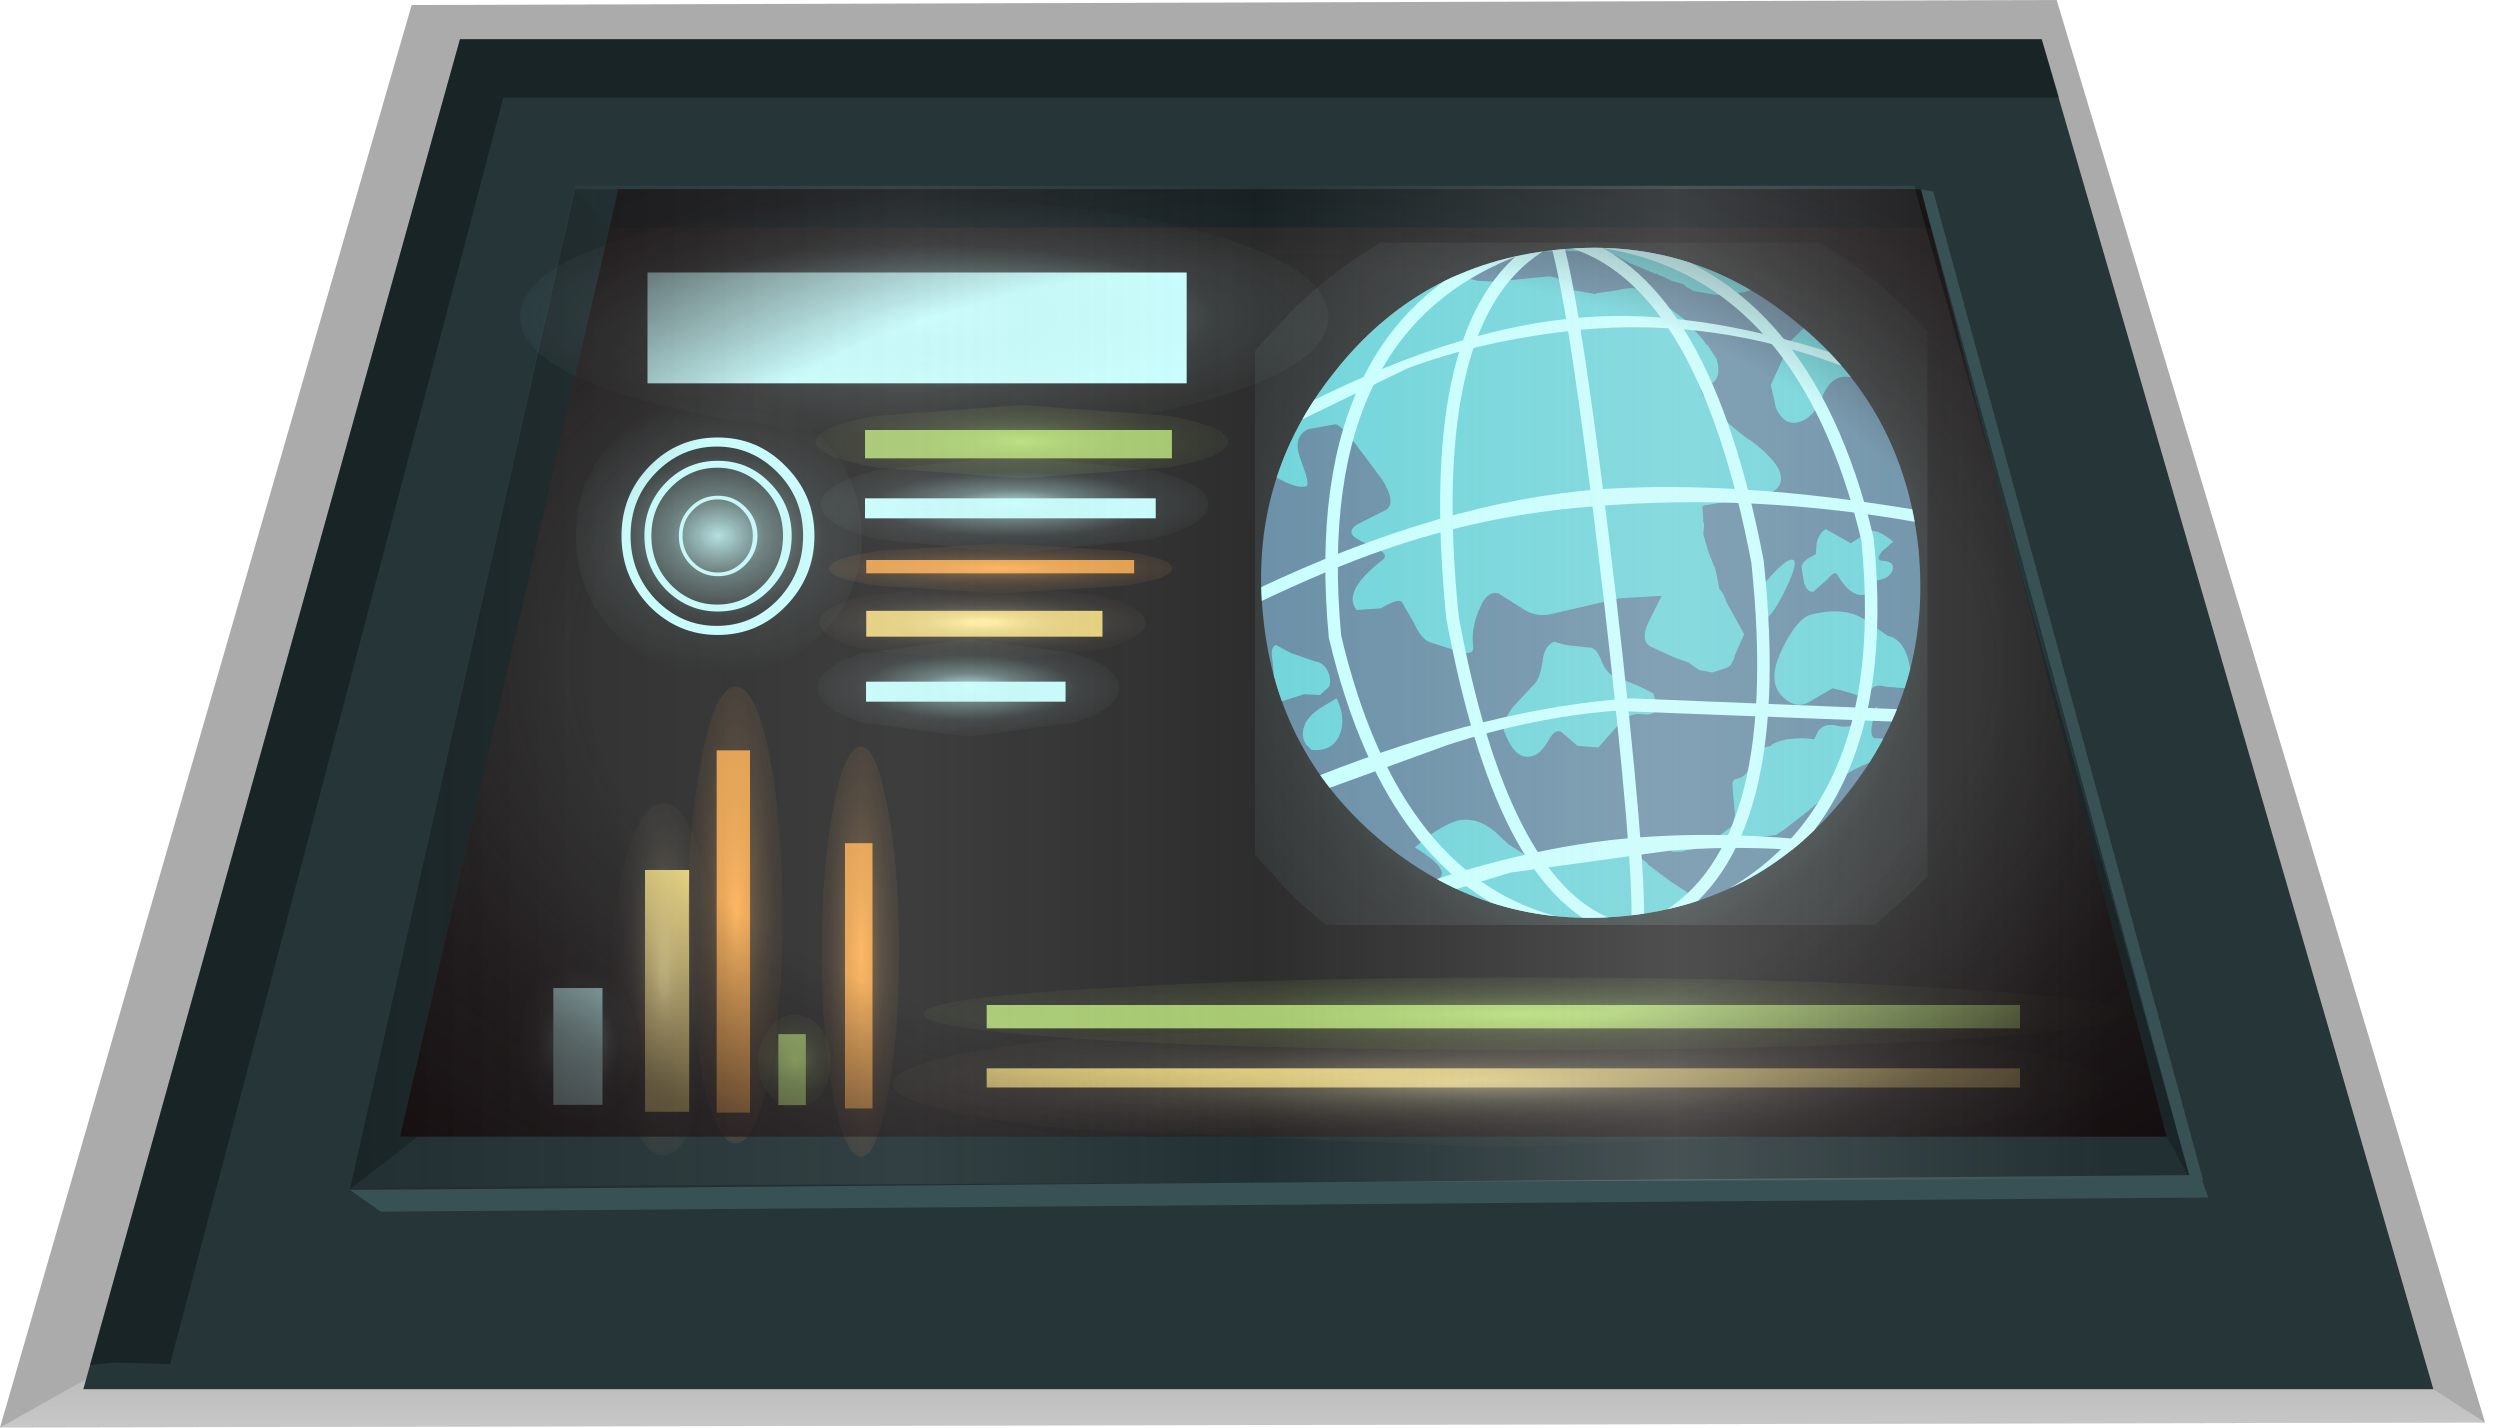 <?xml version="1.0" encoding="UTF-8" standalone="no"?>
<svg xmlns:xlink="http://www.w3.org/1999/xlink" height="85.65px" width="150.0px" xmlns="http://www.w3.org/2000/svg">
  <g transform="matrix(1.0, 0.0, 0.0, 1.0, 0.0, 0.0)">
    <use height="85.65" transform="matrix(1.0, 0.0, 0.0, 1.0, 0.0, 0.0)" width="149.1" xlink:href="#shape0"/>
    <use height="40.95" transform="matrix(1.0, 0.0, 0.0, 1.0, 75.3, 14.55)" width="40.35" xlink:href="#shape1"/>
    <clipPath id="clipPath0" transform="matrix(1.0, 0.0, 0.0, 1.0, 0.0, 0.0)">
      <use height="40.2" transform="matrix(1.0, 0.0, 0.0, 1.0, 75.65, 14.85)" width="39.55" xlink:href="#shape2"/>
    </clipPath>
    <g clip-path="url(#clipPath0)">
      <use height="41.65" transform="matrix(1.0, 0.0, 0.0, 1.0, 74.95, 14.2)" width="40.7" xlink:href="#shape3"/>
    </g>
    <use height="14.0" transform="matrix(1.0, 0.0, 0.0, 1.0, 31.2, 12.0)" width="48.5" xlink:href="#shape4"/>
    <use height="4.4" transform="matrix(0.969, 0.0, 0.0, 1.0, 48.947, 24.3)" width="25.55" xlink:href="#shape5"/>
    <use height="5.85" transform="matrix(0.918, 0.0, 0.0, 1.0, 49.239, 27.35)" width="25.35" xlink:href="#shape6"/>
    <use height="3.0" transform="matrix(0.846, 0.0, 0.0, 1.0, 49.732, 32.6)" width="24.35" xlink:href="#shape7"/>
    <use height="4.7" transform="matrix(0.746, 0.0, 0.0, 1.0, 49.177, 35.0)" width="26.2" xlink:href="#shape8"/>
    <use height="5.85" transform="matrix(0.63, 0.0, 0.0, 1.0, 49.065, 38.35)" width="28.7" xlink:href="#shape9"/>
    <use height="26.7" transform="matrix(1.0, 0.0, 0.0, 0.364, 31.2, 57.79)" width="7.0" xlink:href="#shape10"/>
    <use height="20.3" transform="matrix(1.0, 0.0, 0.0, 1.04, 36.7, 48.195)" width="6.2" xlink:href="#shape11"/>
    <use height="29.7" transform="matrix(1.0, 0.0, 0.0, 0.923, 41.3, 41.19)" width="5.65" xlink:href="#shape12"/>
    <use height="25.5" transform="matrix(1.0, 0.0, 0.0, 0.221, 45.5, 60.878)" width="4.35" xlink:href="#shape13"/>
    <use height="17.0" transform="matrix(1.0, 0.0, 0.0, 1.447, 49.3, 44.803)" width="4.65" xlink:href="#shape14"/>
    <use height="13.05" transform="matrix(0.693, 0.0, 0.0, 0.693, 38.666, 27.647)" width="12.75" xlink:href="#shape15"/>
    <use height="13.05" transform="matrix(0.37, 0.0, 0.0, 0.37, 40.731, 29.744)" width="12.75" xlink:href="#shape15"/>
    <use height="13.05" transform="matrix(0.908, 0.0, 0.0, 0.908, 37.29, 26.249)" width="12.75" xlink:href="#shape15"/>
    <use height="17.0" transform="matrix(1.0, 0.0, 0.0, 1.0, 34.55, 23.65)" width="17.15" xlink:href="#shape16"/>
    <use height="60.05" transform="matrix(1.0, 0.0, 0.0, 1.0, 21.0, 11.15)" width="110.45" xlink:href="#shape17"/>
    <use height="0.0" id="price_tag_pt" transform="matrix(1.0, 0.0, 0.0, 1.0, 75.0, 90.45)" width="0.0" xlink:href="#sprite0"/>
  </g>
  <defs>
    <g id="shape0" transform="matrix(1.0, 0.0, 0.0, 1.0, 74.55, 42.8)">
      <path d="M-49.85 -42.5 L48.85 -42.8 74.55 42.55 -74.55 42.85 -49.85 -42.5" fill="url(#gradient0)" fill-rule="evenodd" stroke="none"/>
      <path d="M-74.55 42.85 L-67.6 38.95 71.45 40.55 74.55 42.55 -74.55 42.85" fill="url(#gradient1)" fill-rule="evenodd" stroke="none"/>
      <path d="M-46.95 -40.45 L47.95 -40.45 71.45 40.55 -69.55 40.55 -46.95 -40.45" fill="#253538" fill-rule="evenodd" stroke="none"/>
      <path d="M56.9 28.05 L-53.55 28.55 -40.05 -31.45 40.3 -31.45 56.9 28.05" fill="#1a2528" fill-rule="evenodd" stroke="none"/>
      <path d="M55.45 25.4 L-50.55 25.4 -37.45 -31.45 40.7 -31.45 55.45 25.4" fill="#2d2d2d" fill-rule="evenodd" stroke="none"/>
      <path d="M47.95 -40.45 L49.0 -36.95 -44.35 -36.95 -64.35 39.05 -67.6 38.95 -69.15 39.1 -46.95 -40.45 47.95 -40.45" fill="url(#gradient2)" fill-rule="evenodd" stroke="none"/>
      <path d="M55.45 25.4 L56.9 28.05 -53.55 28.55 -49.35 25.3 55.45 25.4" fill="#223033" fill-rule="evenodd" stroke="none"/>
      <path d="M40.7 -31.45 L41.45 -31.3 57.65 28.05 56.9 28.05 40.7 -31.45" fill="#385154" fill-rule="evenodd" stroke="none"/>
      <path d="M57.95 29.05 L-51.7 29.9 -53.55 28.6 57.45 27.7 57.95 29.05" fill="#385154" fill-rule="evenodd" stroke="none"/>
      <path d="M40.3 -31.45 L41.3 -29.15 -38.05 -29.15 -40.05 -31.45 40.3 -31.45" fill="#1a282b" fill-rule="evenodd" stroke="none"/>
    </g>
    <linearGradient gradientTransform="matrix(0.091, 0.0, 0.0, -0.091, 0.0, 0.05)" gradientUnits="userSpaceOnUse" id="gradient0" spreadMethod="pad" x1="-819.2" x2="819.2">
      <stop offset="0.086" stop-color="#000000" stop-opacity="0.329"/>
      <stop offset="0.227" stop-color="#000000" stop-opacity="0.329"/>
    </linearGradient>
    <linearGradient gradientTransform="matrix(0.0, -0.007, -0.007, 0.0, 0.0, 41.0)" gradientUnits="userSpaceOnUse" id="gradient1" spreadMethod="pad" x1="-819.2" x2="819.2">
      <stop offset="0.0" stop-color="#ffffff" stop-opacity="0.514"/>
      <stop offset="0.655" stop-color="#ffffff" stop-opacity="0.176"/>
    </linearGradient>
    <linearGradient gradientTransform="matrix(0.072, 0.0, 0.0, -0.072, -10.05, -0.7)" gradientUnits="userSpaceOnUse" id="gradient2" spreadMethod="pad" x1="-819.2" x2="819.2">
      <stop offset="0.086" stop-color="#000000" stop-opacity="0.329"/>
      <stop offset="0.227" stop-color="#000000" stop-opacity="0.329"/>
    </linearGradient>
    <g id="shape1" transform="matrix(1.0, 0.0, 0.0, 1.0, 20.7, 21.6)">
      <path d="M13.2 -21.6 Q15.9 -20.0 18.35 -17.65 L19.65 -16.3 19.65 16.4 18.35 17.7 16.5 19.35 -16.45 19.35 -18.35 17.7 -20.7 15.15 -20.7 -15.1 -18.35 -17.65 Q-15.9 -20.0 -13.15 -21.6 L13.2 -21.6" fill="url(#gradient3)" fill-rule="evenodd" stroke="none"/>
    </g>
    <radialGradient cx="0" cy="0" gradientTransform="matrix(-0.041, 0.0, 0.0, -0.043, 0.0, 0.0)" gradientUnits="userSpaceOnUse" id="gradient3" r="819.2" spreadMethod="pad">
      <stop offset="0.0" stop-color="#caffff" stop-opacity="0.847"/>
      <stop offset="0.267" stop-color="#bef0f0" stop-opacity="0.4"/>
      <stop offset="0.592" stop-color="#b7e6e6" stop-opacity="0.094"/>
      <stop offset="1.0" stop-color="#b4e3e3" stop-opacity="0.0"/>
    </radialGradient>
    <g id="shape2" transform="matrix(1.0, 0.0, 0.0, 1.0, -75.65, -14.85)">
      <path d="M115.1 32.85 Q115.95 41.15 110.85 47.6 105.75 54.1 97.6 54.95 89.45 55.8 83.05 50.6 76.65 45.35 75.8 37.1 74.9 28.8 80.05 22.35 85.15 15.85 93.3 15.0 101.45 14.1 107.8 19.35 114.2 24.55 115.1 32.85" fill="#6c91a8" fill-rule="evenodd" stroke="none"/>
    </g>
    <g id="shape3" transform="matrix(1.0, 0.0, 0.0, 1.0, 21.05, 21.95)">
      <path d="M19.1 -3.3 Q19.95 5.0 14.85 11.45 9.75 17.95 1.6 18.8 -6.55 19.65 -12.95 14.45 -19.35 9.2 -20.2 0.95 -21.1 -7.35 -15.95 -13.8 -10.85 -20.3 -2.7 -21.15 5.45 -22.05 11.8 -16.8 18.2 -11.6 19.1 -3.3" fill="#6c91a8" fill-rule="evenodd" stroke="none"/>
      <path d="M3.3 -18.3 L5.05 -17.0 6.2 -15.75 6.35 -15.5 6.45 -15.45 7.0 -14.6 Q7.35 -13.35 6.5 -13.05 L6.05 -12.9 Q6.0 -12.0 8.95 -9.75 L8.95 -9.8 Q10.8 -8.4 10.85 -7.55 11.0 -6.5 8.95 -6.3 L6.15 -5.8 6.2 -4.8 6.25 -4.75 6.2 -4.1 6.5 -3.05 6.85 -2.15 6.9 -2.1 7.1 -1.15 7.15 -0.85 7.4 -0.5 7.6 0.0 8.65 1.9 8.1 3.15 8.05 3.35 7.85 3.75 7.65 3.9 6.75 4.2 5.95 4.05 5.3 3.6 4.35 3.25 3.05 2.65 Q2.4 2.3 2.9 1.2 L3.7 -0.4 1.15 -0.25 -2.95 0.7 Q-3.95 0.9 -4.75 0.3 L-6.1 -0.55 Q-6.7 -0.7 -7.1 0.1 L-7.35 0.65 Q-7.75 1.8 -7.6 2.65 -7.55 3.2 -8.45 2.95 L-10.15 2.4 Q-10.7 2.25 -11.15 1.25 L-11.9 -0.05 Q-12.15 -0.25 -13.15 0.35 L-14.6 0.45 Q-15.5 -0.65 -13.05 -2.55 -12.6 -2.9 -13.55 -3.3 -14.75 -3.85 -14.85 -4.05 -15.1 -4.45 -14.35 -4.8 L-12.85 -5.55 Q-12.2 -5.95 -13.05 -7.35 L-14.7 -9.55 Q-15.4 -10.5 -15.85 -10.7 L-17.5 -10.4 Q-18.5 -9.95 -17.95 -8.55 -17.4 -7.1 -17.6 -7.0 -18.1 -6.75 -19.5 -7.55 L-20.7 -8.35 -20.7 -10.7 Q-19.8 -11.7 -20.25 -11.95 L-20.7 -12.0 -20.7 -18.9 -20.15 -19.1 Q-18.75 -19.0 -17.4 -17.9 -16.05 -17.0 -15.5 -17.1 -14.0 -17.3 -13.5 -18.55 L-11.3 -20.15 -9.7 -19.9 -9.65 -19.9 -8.1 -19.5 -8.0 -19.5 -7.9 -19.45 -7.35 -19.3 -6.3 -19.25 -3.25 -19.55 Q-2.45 -19.65 -2.1 -18.95 L-1.65 -18.75 -0.25 -18.5 -0.2 -18.55 1.1 -18.75 Q2.4 -19.1 3.3 -18.3 M19.3 -13.15 L19.65 -13.55 19.65 -10.55 18.65 -11.55 Q18.3 -12.1 19.3 -13.15 M14.65 -13.55 Q13.85 -13.5 13.4 -12.5 12.95 -11.25 12.15 -10.9 11.1 -10.45 10.55 -11.7 L10.25 -13.05 11.45 -15.7 13.85 -18.05 Q16.35 -20.3 19.65 -21.45 L19.65 -14.45 Q19.1 -14.65 18.35 -13.95 L17.05 -12.8 Q16.65 -12.65 16.1 -13.05 15.45 -13.55 14.65 -13.55 M10.85 -20.8 L10.55 -20.1 Q10.5 -19.6 10.1 -19.2 L9.5 -18.9 8.6 -18.6 8.55 -18.6 7.0 -18.45 5.55 -18.7 5.55 -18.75 Q5.25 -18.85 5.0 -19.1 L4.3 -19.3 3.8 -19.55 Q3.6 -19.6 3.35 -19.75 L3.35 -19.7 2.55 -20.05 1.8 -20.35 1.0 -20.8 0.4 -20.95 0.45 -21.0 -2.05 -21.1 -3.35 -21.05 -6.35 -21.6 11.65 -21.6 10.85 -20.75 10.85 -20.8 M9.95 -1.25 Q11.25 -2.75 11.6 -2.55 11.85 -2.4 11.35 -1.25 9.95 1.85 9.3 0.85 9.45 1.05 9.4 -0.35 L9.95 -1.25 M14.55 10.65 Q14.6 11.15 13.3 12.05 L13.2 11.9 12.5 12.5 11.15 13.55 10.55 13.95 8.5 14.2 7.65 14.35 6.6 14.4 7.15 14.0 7.95 13.4 8.1 12.75 7.95 11.05 Q7.9 10.65 8.15 10.6 8.9 10.45 9.0 9.7 8.9 9.15 9.4 8.9 L10.0 8.65 10.3 8.6 10.25 8.55 Q11.2 8.0 12.85 8.2 L13.1 7.7 Q13.5 7.2 14.25 7.4 15.5 7.7 16.65 6.2 L16.35 7.2 Q16.15 8.15 16.55 8.15 17.1 8.1 17.4 8.45 17.7 8.8 17.2 9.15 L15.6 9.85 Q14.55 10.35 14.55 10.65 M15.85 1.0 L17.25 2.0 Q18.4 2.2 18.65 4.25 18.7 5.0 18.4 5.15 L17.15 5.05 Q16.45 4.85 16.2 5.3 L16.1 5.8 Q14.75 5.3 13.95 5.15 L12.75 5.85 Q11.85 6.5 11.0 5.7 9.95 4.75 10.95 2.75 11.85 0.9 12.75 0.7 14.65 0.25 15.85 1.0 M19.65 2.9 L19.65 3.5 Q19.2 3.2 19.65 2.9 M-18.95 18.5 L-18.85 18.5 -17.9 18.3 -17.5 18.4 -17.0 18.5 -14.8 19.25 -14.2 19.35 -19.95 19.35 -19.7 19.1 -19.65 19.1 -19.1 18.9 -19.0 18.8 -19.0 18.6 -18.95 18.5 M-11.1 14.7 L-10.35 14.05 Q-9.35 13.35 -8.6 13.1 -7.45 12.8 -6.3 13.75 L-5.5 14.5 -4.25 15.3 Q-3.25 15.55 -2.2 15.3 -1.95 15.15 -1.55 15.3 L-1.5 15.25 -1.4 15.25 -1.2 15.3 1.4 15.1 1.45 15.1 2.3 15.3 Q2.45 15.3 2.85 15.65 L2.85 15.7 4.25 16.75 5.25 17.4 5.25 17.5 6.15 17.9 7.05 18.25 7.75 18.35 11.1 18.05 14.3 17.75 16.35 17.9 Q17.15 17.75 18.05 18.15 L18.1 18.15 18.75 18.3 19.65 18.25 19.65 19.35 -12.15 19.35 -12.1 19.15 -12.35 17.85 -12.4 16.7 -11.3 16.6 Q-10.15 16.85 -9.7 16.6 -8.9 16.05 -11.1 14.7 M-17.75 7.45 Q-17.6 6.85 -16.65 6.25 L-15.8 5.75 Q-15.2 7.0 -15.65 8.0 -16.1 8.95 -17.3 8.85 L-17.65 8.5 Q-17.95 8.0 -17.75 7.45 M-19.45 2.55 L-18.5 3.05 -17.05 3.55 Q-16.6 3.6 -16.35 4.1 -16.1 4.6 -16.25 5.05 L-16.8 5.55 -17.75 5.5 -19.0 5.9 -20.3 5.95 Q-20.85 5.7 -20.3 5.3 L-19.55 4.6 -19.65 3.45 Q-19.8 2.7 -19.45 2.55 M-2.05 2.55 L-0.7 2.7 Q-0.25 2.65 0.05 3.4 0.35 4.25 0.95 4.5 2.2 4.9 3.2 5.45 L3.4 6.15 Q3.4 6.85 2.5 6.7 1.7 6.6 1.05 7.4 L-0.1 8.7 -1.35 8.6 -2.35 7.75 Q-2.7 7.6 -3.05 8.2 -3.5 9.0 -3.9 9.15 -5.0 9.65 -5.7 7.85 -6.0 7.35 -5.25 6.3 L-3.9 4.85 Q-3.6 4.55 -3.45 3.55 -3.35 2.6 -2.75 2.35 L-2.05 2.55 M13.0 -3.55 Q13.15 -4.2 13.55 -4.4 L15.05 -3.55 16.05 -4.2 Q16.5 -4.55 17.6 -3.65 L16.95 -3.1 Q16.45 -2.5 17.0 -2.5 17.7 -2.45 17.55 -1.95 17.4 -1.4 16.45 -1.3 16.4 -0.45 15.7 -0.45 14.95 -0.45 14.25 -1.65 14.1 -1.95 13.65 -1.4 L12.8 -0.65 Q12.45 -0.6 12.25 -1.15 L12.1 -2.05 Q12.05 -2.35 12.5 -2.65 L12.95 -2.9 13.0 -3.55 M17.1 11.35 Q18.0 11.7 17.5 12.3 17.1 12.85 16.2 12.65 L15.0 12.4 15.8 11.75 Q16.6 11.15 17.1 11.35 M6.0 14.45 L6.05 14.55 6.0 14.65 6.0 14.7 5.35 14.85 5.25 14.85 4.9 14.95 4.55 14.95 4.4 14.95 4.3 14.95 4.3 14.85 4.25 14.75 4.35 14.7 4.5 14.7 4.85 14.7 5.1 14.6 5.2 14.6 5.2 14.55 5.25 14.55 5.95 14.45 6.0 14.45" fill="#72d6db" fill-rule="evenodd" stroke="none"/>
      <path d="M17.7 7.15 L0.85 6.5 Q-4.1 6.9 -9.15 8.55 L-16.3 11.15 -16.9 10.4 Q-6.5 6.3 1.85 5.75 L17.8 6.4 17.7 7.15" fill="#caffff" fill-rule="evenodd" stroke="none"/>
      <path d="M14.75 -14.1 Q6.9 -17.15 -1.3 -16.35 -7.0 -15.75 -11.55 -14.05 L-18.05 -10.9 -17.25 -12.1 Q-8.35 -16.55 -1.05 -17.1 5.5 -17.65 14.0 -14.95 L14.75 -14.1 M-13.15 17.75 Q-4.65 14.6 2.3 14.1 9.25 13.55 18.0 14.95 L18.45 15.75 Q10.95 14.3 4.1 14.9 L-5.35 16.2 -13.55 18.7 -13.15 17.75" fill="#caffff" fill-rule="evenodd" stroke="none"/>
      <path d="M19.4 -4.75 Q9.3 -6.6 -0.6 -5.75 -6.95 -5.25 -13.0 -3.15 -16.3 -2.0 -20.6 0.05 L-20.7 -0.75 Q-9.45 -6.1 0.1 -6.8 8.2 -7.35 19.0 -5.55 L19.2 -5.2 19.4 -4.75" fill="#caffff" fill-rule="evenodd" stroke="none"/>
      <path d="M-1.55 -21.6 Q6.3 -19.0 9.45 -2.45 11.35 15.35 3.15 19.35" fill="none" stroke="#caffff" stroke-linecap="round" stroke-linejoin="round" stroke-width="0.75"/>
      <path d="M0.45 -21.6 Q12.3 -19.55 16.05 -3.8 17.95 14.9 3.65 19.35" fill="none" stroke="#caffff" stroke-linecap="round" stroke-linejoin="round" stroke-width="0.75"/>
      <path d="M-4.05 -21.6 Q-19.45 -17.95 -20.7 -3.25 M-20.65 2.8 Q-16.8 17.0 -4.85 19.35" fill="none" stroke="#caffff" stroke-linecap="round" stroke-linejoin="round" stroke-width="0.75"/>
      <path d="M-3.75 -21.6 Q-17.7 -17.3 -15.9 2.05 -12.35 17.1 -2.05 19.35" fill="none" stroke="#caffff" stroke-linecap="round" stroke-linejoin="round" stroke-width="0.75"/>
      <path d="M-3.25 -21.6 Q-10.7 -17.45 -8.85 0.9 -5.9 16.85 0.6 19.35" fill="none" stroke="#caffff" stroke-linecap="round" stroke-linejoin="round" stroke-width="0.75"/>
      <path d="M-2.6 -21.6 Q-1.45 -17.65 0.55 -0.65 2.45 15.95 2.25 19.35" fill="none" stroke="#caffff" stroke-linecap="round" stroke-linejoin="round" stroke-width="0.75"/>
    </g>
    <g id="shape4" transform="matrix(1.0, 0.0, 0.0, 1.0, 43.35, 30.8)">
      <path d="M-3.35 -19.8 L-35.7 -19.8 -35.7 -26.45 -3.35 -26.45 -3.35 -19.8" fill="#caffff" fill-rule="evenodd" stroke="none"/>
      <path d="M-1.95 -28.75 Q5.15 -26.7 5.15 -23.8 5.15 -20.9 -1.95 -18.85 -9.05 -16.8 -19.1 -16.8 -29.15 -16.8 -36.25 -18.85 -43.35 -20.9 -43.35 -23.8 -43.35 -26.7 -36.25 -28.75 -29.15 -30.8 -19.1 -30.8 -9.05 -30.8 -1.95 -28.75" fill="url(#gradient4)" fill-rule="evenodd" stroke="none"/>
    </g>
    <radialGradient cx="0" cy="0" gradientTransform="matrix(0.0, 0.009, -0.036, 0.0, -19.1, -23.8)" gradientUnits="userSpaceOnUse" id="gradient4" r="819.2" spreadMethod="pad">
      <stop offset="0.0" stop-color="#caffff" stop-opacity="0.847"/>
      <stop offset="0.267" stop-color="#bef0f0" stop-opacity="0.4"/>
      <stop offset="0.592" stop-color="#b7e6e6" stop-opacity="0.094"/>
      <stop offset="1.0" stop-color="#b4e3e3" stop-opacity="0.0"/>
    </radialGradient>
    <g id="shape5" transform="matrix(1.0, 0.0, 0.0, 1.0, 12.8, 2.2)">
      <path d="M9.25 1.0 L-9.75 1.0 -9.75 -0.7 9.25 -0.7 9.25 1.0" fill="#b9e07c" fill-rule="evenodd" stroke="none"/>
      <path d="M9.0 -1.55 Q12.75 -0.9 12.75 0.0 12.75 0.9 9.0 1.55 L-0.05 2.2 -9.05 1.55 Q-12.8 0.9 -12.8 0.0 -12.8 -0.9 -9.05 -1.55 L-0.05 -2.2 9.0 -1.55" fill="url(#gradient5)" fill-rule="evenodd" stroke="none"/>
    </g>
    <radialGradient cx="0" cy="0" gradientTransform="matrix(0.042, 0.0, 0.0, -0.009, -0.05, 0.0)" gradientUnits="userSpaceOnUse" id="gradient5" r="819.2" spreadMethod="pad">
      <stop offset="0.0" stop-color="#b9e07c" stop-opacity="0.498"/>
      <stop offset="0.059" stop-color="#a4c56f" stop-opacity="0.427"/>
      <stop offset="0.169" stop-color="#829a5a" stop-opacity="0.314"/>
      <stop offset="0.286" stop-color="#657448" stop-opacity="0.216"/>
      <stop offset="0.408" stop-color="#4d553a" stop-opacity="0.137"/>
      <stop offset="0.533" stop-color="#3a3d2e" stop-opacity="0.075"/>
      <stop offset="0.667" stop-color="#2d2c26" stop-opacity="0.031"/>
      <stop offset="0.812" stop-color="#252222" stop-opacity="0.008"/>
      <stop offset="0.992" stop-color="#231f20" stop-opacity="0.0"/>
    </radialGradient>
    <g id="shape6" transform="matrix(1.0, 0.0, 0.0, 1.0, 12.7, 2.95)">
      <path d="M9.2 0.8 L-9.8 0.8 -9.8 -0.4 9.2 -0.4 9.2 0.8" fill="#caffff" fill-rule="evenodd" stroke="none"/>
      <path d="M-0.05 2.9 L-9.0 2.05 Q-12.7 1.2 -12.7 -0.05 -12.7 -1.25 -9.0 -2.1 L-0.05 -2.95 8.95 -2.1 Q12.65 -1.25 12.65 -0.05 12.65 1.2 8.95 2.05 L-0.05 2.9" fill="url(#gradient6)" fill-rule="evenodd" stroke="none"/>
    </g>
    <radialGradient cx="0" cy="0" gradientTransform="matrix(0.0, 0.004, -0.019, 0.0, -0.05, -0.05)" gradientUnits="userSpaceOnUse" id="gradient6" r="819.2" spreadMethod="pad">
      <stop offset="0.0" stop-color="#caffff" stop-opacity="0.847"/>
      <stop offset="0.267" stop-color="#bef0f0" stop-opacity="0.4"/>
      <stop offset="0.592" stop-color="#b7e6e6" stop-opacity="0.094"/>
      <stop offset="1.0" stop-color="#b4e3e3" stop-opacity="0.0"/>
    </radialGradient>
    <g id="shape7" transform="matrix(1.0, 0.0, 0.0, 1.0, 12.2, 1.5)">
      <path d="M9.45 0.3 L-9.55 0.3 -9.55 -0.5 9.45 -0.5 9.45 0.3" fill="#ffb052" fill-rule="evenodd" stroke="none"/>
      <path d="M-0.05 1.5 L-8.65 1.05 Q-12.2 0.65 -12.2 0.0 -12.2 -0.6 -8.65 -1.05 L-0.05 -1.5 8.6 -1.05 Q12.15 -0.6 12.15 0.0 12.15 0.65 8.6 1.05 L-0.05 1.5" fill="url(#gradient7)" fill-rule="evenodd" stroke="none"/>
    </g>
    <radialGradient cx="0" cy="0" gradientTransform="matrix(0.0, 0.005, 0.049, 0.0, -0.05, 0.0)" gradientUnits="userSpaceOnUse" id="gradient7" r="819.2" spreadMethod="pad">
      <stop offset="0.0" stop-color="#ffb966" stop-opacity="0.498"/>
      <stop offset="0.004" stop-color="#fdb765" stop-opacity="0.494"/>
      <stop offset="0.106" stop-color="#ca9455" stop-opacity="0.376"/>
      <stop offset="0.212" stop-color="#9e7547" stop-opacity="0.278"/>
      <stop offset="0.325" stop-color="#785a3b" stop-opacity="0.192"/>
      <stop offset="0.439" stop-color="#594531" stop-opacity="0.122"/>
      <stop offset="0.557" stop-color="#41342a" stop-opacity="0.067"/>
      <stop offset="0.682" stop-color="#302824" stop-opacity="0.027"/>
      <stop offset="0.82" stop-color="#262121" stop-opacity="0.004"/>
      <stop offset="0.992" stop-color="#231f20" stop-opacity="0.0"/>
    </radialGradient>
    <g id="shape8" transform="matrix(1.0, 0.0, 0.0, 1.0, 13.1, 2.35)">
      <path d="M9.65 0.85 L-9.35 0.85 -9.35 -0.7 9.65 -0.7 9.65 0.85" fill="#ffe783" fill-rule="evenodd" stroke="none"/>
      <path d="M0.0 2.35 L-9.25 1.65 Q-13.1 1.0 -13.1 0.0 -13.1 -0.95 -9.25 -1.65 L0.0 -2.35 9.25 -1.65 Q13.1 -0.95 13.1 0.0 13.1 1.0 9.25 1.65 L0.0 2.35" fill="url(#gradient8)" fill-rule="evenodd" stroke="none"/>
    </g>
    <radialGradient cx="0" cy="0" gradientTransform="matrix(0.0, 0.005, 0.037, 0.0, 0.0, 0.0)" gradientUnits="userSpaceOnUse" id="gradient8" r="819.2" spreadMethod="pad">
      <stop offset="0.035" stop-color="#fff3c0" stop-opacity="0.498"/>
      <stop offset="0.039" stop-color="#fdf1be" stop-opacity="0.494"/>
      <stop offset="0.137" stop-color="#cac09a" stop-opacity="0.376"/>
      <stop offset="0.239" stop-color="#9e9579" stop-opacity="0.278"/>
      <stop offset="0.345" stop-color="#78715e" stop-opacity="0.192"/>
      <stop offset="0.459" stop-color="#595347" stop-opacity="0.122"/>
      <stop offset="0.573" stop-color="#413c36" stop-opacity="0.067"/>
      <stop offset="0.694" stop-color="#302c2a" stop-opacity="0.027"/>
      <stop offset="0.827" stop-color="#262222" stop-opacity="0.004"/>
      <stop offset="0.992" stop-color="#231f20" stop-opacity="0.0"/>
    </radialGradient>
    <g id="shape9" transform="matrix(1.0, 0.0, 0.0, 1.0, 14.35, 2.95)">
      <path d="M9.25 0.8 L-9.75 0.8 -9.75 -0.4 9.25 -0.4 9.25 0.8" fill="#caffff" fill-rule="evenodd" stroke="none"/>
      <path d="M0.0 2.9 L-10.15 2.05 Q-14.35 1.2 -14.35 -0.05 -14.35 -1.25 -10.15 -2.1 L0.0 -2.95 10.15 -2.1 Q14.35 -1.25 14.35 -0.05 14.35 1.2 10.15 2.05 L0.0 2.9" fill="url(#gradient9)" fill-rule="evenodd" stroke="none"/>
    </g>
    <radialGradient cx="0" cy="0" gradientTransform="matrix(0.0, 0.004, -0.021, 0.0, 0.0, -0.05)" gradientUnits="userSpaceOnUse" id="gradient9" r="819.2" spreadMethod="pad">
      <stop offset="0.0" stop-color="#caffff" stop-opacity="0.847"/>
      <stop offset="0.267" stop-color="#bef0f0" stop-opacity="0.4"/>
      <stop offset="0.592" stop-color="#b7e6e6" stop-opacity="0.094"/>
      <stop offset="1.0" stop-color="#b4e3e3" stop-opacity="0.0"/>
    </radialGradient>
    <g id="shape10" transform="matrix(1.0, 0.0, 0.0, 1.0, 3.5, 13.35)">
      <path d="M1.45 10.0 L-1.5 10.0 -1.5 -9.25 1.45 -9.25 1.45 10.0" fill="#caffff" fill-rule="evenodd" stroke="none"/>
      <path d="M0.0 13.35 Q-1.45 13.35 -2.5 9.45 -3.5 5.55 -3.5 0.0 -3.5 -5.55 -2.5 -9.45 -1.45 -13.35 0.0 -13.35 1.45 -13.35 2.45 -9.45 3.5 -5.5 3.5 0.0 3.5 5.5 2.45 9.45 1.45 13.35 0.0 13.35" fill="url(#gradient10)" fill-rule="evenodd" stroke="none"/>
    </g>
    <radialGradient cx="0" cy="0" gradientTransform="matrix(0.0, 0.016, -0.005, 0.0, 0.0, 0.0)" gradientUnits="userSpaceOnUse" id="gradient10" r="819.2" spreadMethod="pad">
      <stop offset="0.0" stop-color="#caffff" stop-opacity="0.847"/>
      <stop offset="0.267" stop-color="#bef0f0" stop-opacity="0.4"/>
      <stop offset="0.592" stop-color="#b7e6e6" stop-opacity="0.094"/>
      <stop offset="1.0" stop-color="#b4e3e3" stop-opacity="0.0"/>
    </radialGradient>
    <g id="shape11" transform="matrix(1.0, 0.0, 0.0, 1.0, 3.1, 10.15)">
      <path d="M1.55 7.65 L-1.1 7.65 -1.1 -6.3 1.55 -6.3 1.55 7.65" fill="#ffe783" fill-rule="evenodd" stroke="none"/>
      <path d="M3.1 0.0 Q3.1 4.2 2.2 7.2 1.3 10.15 0.0 10.15 -1.3 10.15 -2.2 7.2 -3.1 4.2 -3.1 0.0 -3.1 -4.2 -2.2 -7.15 -1.3 -10.15 0.0 -10.15 1.3 -10.15 2.2 -7.15 3.1 -4.2 3.1 0.0" fill="url(#gradient11)" fill-rule="evenodd" stroke="none"/>
    </g>
    <radialGradient cx="0" cy="0" gradientTransform="matrix(0.007, 0.0, 0.0, -0.029, 0.0, 0.0)" gradientUnits="userSpaceOnUse" id="gradient11" r="819.2" spreadMethod="pad">
      <stop offset="0.035" stop-color="#fff3c0" stop-opacity="0.498"/>
      <stop offset="0.039" stop-color="#fdf1be" stop-opacity="0.494"/>
      <stop offset="0.137" stop-color="#cac09a" stop-opacity="0.376"/>
      <stop offset="0.239" stop-color="#9e9579" stop-opacity="0.278"/>
      <stop offset="0.345" stop-color="#78715e" stop-opacity="0.192"/>
      <stop offset="0.459" stop-color="#595347" stop-opacity="0.122"/>
      <stop offset="0.573" stop-color="#413c36" stop-opacity="0.067"/>
      <stop offset="0.694" stop-color="#302c2a" stop-opacity="0.027"/>
      <stop offset="0.827" stop-color="#262222" stop-opacity="0.004"/>
      <stop offset="0.992" stop-color="#231f20" stop-opacity="0.0"/>
    </radialGradient>
    <g id="shape12" transform="matrix(1.0, 0.0, 0.0, 1.0, 2.85, 14.85)">
      <path d="M0.85 12.85 L-1.15 12.85 -1.15 -10.7 0.85 -10.7 0.85 12.85" fill="#ffb052" fill-rule="evenodd" stroke="none"/>
      <path d="M2.8 0.0 Q2.8 6.15 2.0 10.5 1.15 14.85 0.0 14.85 -1.2 14.85 -2.0 10.5 -2.85 6.2 -2.85 0.0 -2.85 -6.15 -2.0 -10.5 -1.2 -14.85 0.0 -14.85 1.15 -14.85 2.0 -10.5 2.8 -6.15 2.8 0.0" fill="url(#gradient12)" fill-rule="evenodd" stroke="none"/>
    </g>
    <radialGradient cx="0" cy="0" gradientTransform="matrix(0.009, 0.0, 0.0, -0.06, 0.0, 0.0)" gradientUnits="userSpaceOnUse" id="gradient12" r="819.2" spreadMethod="pad">
      <stop offset="0.0" stop-color="#ffb966" stop-opacity="0.498"/>
      <stop offset="0.004" stop-color="#fdb765" stop-opacity="0.494"/>
      <stop offset="0.106" stop-color="#ca9455" stop-opacity="0.376"/>
      <stop offset="0.212" stop-color="#9e7547" stop-opacity="0.278"/>
      <stop offset="0.325" stop-color="#785a3b" stop-opacity="0.192"/>
      <stop offset="0.439" stop-color="#594531" stop-opacity="0.122"/>
      <stop offset="0.557" stop-color="#41342a" stop-opacity="0.067"/>
      <stop offset="0.682" stop-color="#302824" stop-opacity="0.027"/>
      <stop offset="0.82" stop-color="#262121" stop-opacity="0.004"/>
      <stop offset="0.992" stop-color="#231f20" stop-opacity="0.0"/>
    </radialGradient>
    <g id="shape13" transform="matrix(1.0, 0.0, 0.0, 1.0, 2.2, 12.75)">
      <path d="M0.65 11.8 L-1.0 11.8 -1.0 -7.45 0.65 -7.45 0.65 11.8" fill="#b9e07c" fill-rule="evenodd" stroke="none"/>
      <path d="M0.0 -12.75 Q0.9 -12.75 1.55 -9.0 2.15 -5.3 2.15 0.0 2.15 5.3 1.55 9.0 0.9 12.75 0.0 12.75 -0.9 12.75 -1.55 9.0 -2.2 5.25 -2.2 0.0 -2.2 -5.25 -1.55 -9.0 -0.9 -12.75 0.0 -12.75" fill="url(#gradient13)" fill-rule="evenodd" stroke="none"/>
    </g>
    <radialGradient cx="0" cy="0" gradientTransform="matrix(0.0, -0.042, -0.009, 0.0, 0.0, 0.0)" gradientUnits="userSpaceOnUse" id="gradient13" r="819.2" spreadMethod="pad">
      <stop offset="0.0" stop-color="#b9e07c" stop-opacity="0.498"/>
      <stop offset="0.059" stop-color="#a4c56f" stop-opacity="0.427"/>
      <stop offset="0.169" stop-color="#829a5a" stop-opacity="0.314"/>
      <stop offset="0.286" stop-color="#657448" stop-opacity="0.216"/>
      <stop offset="0.408" stop-color="#4d553a" stop-opacity="0.137"/>
      <stop offset="0.533" stop-color="#3a3d2e" stop-opacity="0.075"/>
      <stop offset="0.667" stop-color="#2d2c26" stop-opacity="0.031"/>
      <stop offset="0.812" stop-color="#252222" stop-opacity="0.008"/>
      <stop offset="0.992" stop-color="#231f20" stop-opacity="0.0"/>
    </radialGradient>
    <g id="shape14" transform="matrix(1.0, 0.0, 0.0, 1.0, 2.35, 8.5)">
      <path d="M0.7 6.5 L-0.95 6.5 -0.95 -4.5 0.7 -4.5 0.7 6.5" fill="#ffb052" fill-rule="evenodd" stroke="none"/>
      <path d="M2.3 0.0 Q2.3 3.5 1.6 6.0 0.95 8.5 0.0 8.5 -0.95 8.5 -1.65 6.0 -2.35 3.5 -2.35 0.0 -2.35 -3.5 -1.65 -6.0 -0.95 -8.5 0.0 -8.5 0.95 -8.5 1.6 -6.0 2.3 -3.5 2.3 0.0" fill="url(#gradient14)" fill-rule="evenodd" stroke="none"/>
    </g>
    <radialGradient cx="0" cy="0" gradientTransform="matrix(0.008, 0.0, 0.0, -0.034, 0.0, 0.0)" gradientUnits="userSpaceOnUse" id="gradient14" r="819.2" spreadMethod="pad">
      <stop offset="0.0" stop-color="#ffb966" stop-opacity="0.498"/>
      <stop offset="0.004" stop-color="#fdb765" stop-opacity="0.494"/>
      <stop offset="0.106" stop-color="#ca9455" stop-opacity="0.376"/>
      <stop offset="0.212" stop-color="#9e7547" stop-opacity="0.278"/>
      <stop offset="0.325" stop-color="#785a3b" stop-opacity="0.192"/>
      <stop offset="0.439" stop-color="#594531" stop-opacity="0.122"/>
      <stop offset="0.557" stop-color="#41342a" stop-opacity="0.067"/>
      <stop offset="0.682" stop-color="#302824" stop-opacity="0.027"/>
      <stop offset="0.82" stop-color="#262121" stop-opacity="0.004"/>
      <stop offset="0.992" stop-color="#231f20" stop-opacity="0.0"/>
    </radialGradient>
    <g id="shape15" transform="matrix(1.0, 0.0, 0.0, 1.0, 6.4, 6.5)">
      <path d="M-0.1 5.95 Q2.25 5.95 3.95 4.2 5.6 2.45 5.6 0.0 5.6 -2.45 3.95 -4.15 2.25 -5.9 -0.1 -5.9 -2.45 -5.9 -4.15 -4.15 -5.8 -2.45 -5.8 0.0 -5.8 2.45 -4.15 4.2 -2.45 5.95 -0.1 5.95 M4.45 -4.6 Q6.35 -2.7 6.35 0.0 6.35 2.7 4.45 4.65 2.6 6.55 -0.05 6.55 -2.65 6.55 -4.55 4.65 -6.4 2.7 -6.4 0.0 -6.4 -2.7 -4.55 -4.6 -2.7 -6.5 -0.05 -6.5 2.6 -6.5 4.45 -4.6" fill="#caffff" fill-rule="evenodd" stroke="none"/>
    </g>
    <g id="shape16" transform="matrix(1.0, 0.0, 0.0, 1.0, 8.55, 8.5)">
      <path d="M-6.05 -6.0 Q-3.55 -8.5 0.0 -8.5 3.55 -8.5 6.1 -6.0 8.6 -3.5 8.6 0.0 8.6 3.55 6.1 6.0 3.55 8.5 0.0 8.5 -3.55 8.5 -6.05 6.0 -8.55 3.5 -8.55 0.0 -8.55 -3.5 -6.05 -6.0" fill="url(#gradient15)" fill-rule="evenodd" stroke="none"/>
    </g>
    <radialGradient cx="0" cy="0" gradientTransform="matrix(0.0, 0.01, -0.013, 0.0, 0.0, 0.0)" gradientUnits="userSpaceOnUse" id="gradient15" r="819.2" spreadMethod="pad">
      <stop offset="0.0" stop-color="#caffff" stop-opacity="0.847"/>
      <stop offset="0.267" stop-color="#bef0f0" stop-opacity="0.4"/>
      <stop offset="0.592" stop-color="#b7e6e6" stop-opacity="0.094"/>
      <stop offset="1.0" stop-color="#b4e3e3" stop-opacity="0.0"/>
    </radialGradient>
    <g id="shape17" transform="matrix(1.0, 0.0, 0.0, 1.0, 53.55, 31.65)">
      <path d="M46.65 22.45 L-15.35 22.45 -15.35 21.3 46.65 21.3 46.65 22.45" fill="#ffe783" fill-rule="evenodd" stroke="none"/>
      <path d="M41.05 24.95 L15.4 26.05 -10.3 24.95 Q-20.95 23.85 -20.95 22.25 -20.95 20.65 -10.3 19.5 L15.4 18.4 41.05 19.5 Q51.7 20.65 51.7 22.25 51.7 23.85 41.05 24.95" fill="url(#gradient16)" fill-rule="evenodd" stroke="none"/>
      <path d="M46.65 17.5 L46.65 18.9 -15.35 18.9 -15.35 17.5 46.65 17.5" fill="#b9e07c" fill-rule="evenodd" stroke="none"/>
      <path d="M52.8 18.05 Q52.8 18.95 42.25 19.6 31.8 20.2 16.85 20.2 1.9 20.2 -8.6 19.6 -19.15 18.95 -19.15 18.05 -19.15 17.1 -8.6 16.5 1.85 15.85 16.85 15.85 31.85 15.85 42.25 16.5 52.8 17.1 52.8 18.05" fill="url(#gradient17)" fill-rule="evenodd" stroke="none"/>
      <path d="M55.45 25.4 L-50.55 25.4 -37.45 -31.45 40.7 -31.45 55.45 25.4" fill="url(#gradient18)" fill-rule="evenodd" stroke="none"/>
      <path d="M56.9 27.9 L-53.55 28.4 -40.05 -31.65 40.3 -31.65 56.9 27.9" fill="url(#gradient19)" fill-rule="evenodd" stroke="none"/>
    </g>
    <radialGradient cx="0" cy="0" gradientTransform="matrix(0.0, 0.009, 0.104, 0.0, 15.4, 22.25)" gradientUnits="userSpaceOnUse" id="gradient16" r="819.2" spreadMethod="pad">
      <stop offset="0.035" stop-color="#fff3c0" stop-opacity="0.498"/>
      <stop offset="0.039" stop-color="#fdf1be" stop-opacity="0.494"/>
      <stop offset="0.137" stop-color="#cac09a" stop-opacity="0.376"/>
      <stop offset="0.239" stop-color="#9e9579" stop-opacity="0.278"/>
      <stop offset="0.345" stop-color="#78715e" stop-opacity="0.192"/>
      <stop offset="0.459" stop-color="#595347" stop-opacity="0.122"/>
      <stop offset="0.573" stop-color="#413c36" stop-opacity="0.067"/>
      <stop offset="0.694" stop-color="#302c2a" stop-opacity="0.027"/>
      <stop offset="0.827" stop-color="#262222" stop-opacity="0.004"/>
      <stop offset="0.992" stop-color="#231f20" stop-opacity="0.0"/>
    </radialGradient>
    <radialGradient cx="0" cy="0" gradientTransform="matrix(0.118, 0.0, 0.0, -0.009, 16.85, 18.05)" gradientUnits="userSpaceOnUse" id="gradient17" r="819.2" spreadMethod="pad">
      <stop offset="0.0" stop-color="#b9e07c" stop-opacity="0.498"/>
      <stop offset="0.059" stop-color="#a4c56f" stop-opacity="0.427"/>
      <stop offset="0.169" stop-color="#829a5a" stop-opacity="0.314"/>
      <stop offset="0.286" stop-color="#657448" stop-opacity="0.216"/>
      <stop offset="0.408" stop-color="#4d553a" stop-opacity="0.137"/>
      <stop offset="0.533" stop-color="#3a3d2e" stop-opacity="0.075"/>
      <stop offset="0.667" stop-color="#2d2c26" stop-opacity="0.031"/>
      <stop offset="0.812" stop-color="#252222" stop-opacity="0.008"/>
      <stop offset="0.992" stop-color="#231f20" stop-opacity="0.0"/>
    </radialGradient>
    <radialGradient cx="0" cy="0" gradientTransform="matrix(0.089, 0.0, 0.0, -0.051, 2.45, -3.05)" gradientUnits="userSpaceOnUse" id="gradient18" r="819.2" spreadMethod="pad">
      <stop offset="0.573" stop-color="#130c0e" stop-opacity="0.0"/>
      <stop offset="0.796" stop-color="#130c0e" stop-opacity="0.651"/>
      <stop offset="1.0" stop-color="#130c0e" stop-opacity="0.949"/>
    </radialGradient>
    <linearGradient gradientTransform="matrix(0.067, 0.0, 0.0, -0.067, 1.65, -1.6)" gradientUnits="userSpaceOnUse" id="gradient19" spreadMethod="pad" x1="-819.2" x2="819.2">
      <stop offset="0.0" stop-color="#e1e1e1" stop-opacity="0.0"/>
      <stop offset="0.302" stop-color="#ededed" stop-opacity="0.086"/>
      <stop offset="0.494" stop-color="#eaeaea" stop-opacity="0.0"/>
      <stop offset="0.722" stop-color="#ededed" stop-opacity="0.176"/>
      <stop offset="0.957" stop-color="#e1e1e1" stop-opacity="0.0"/>
    </linearGradient>
  </defs>
</svg>
